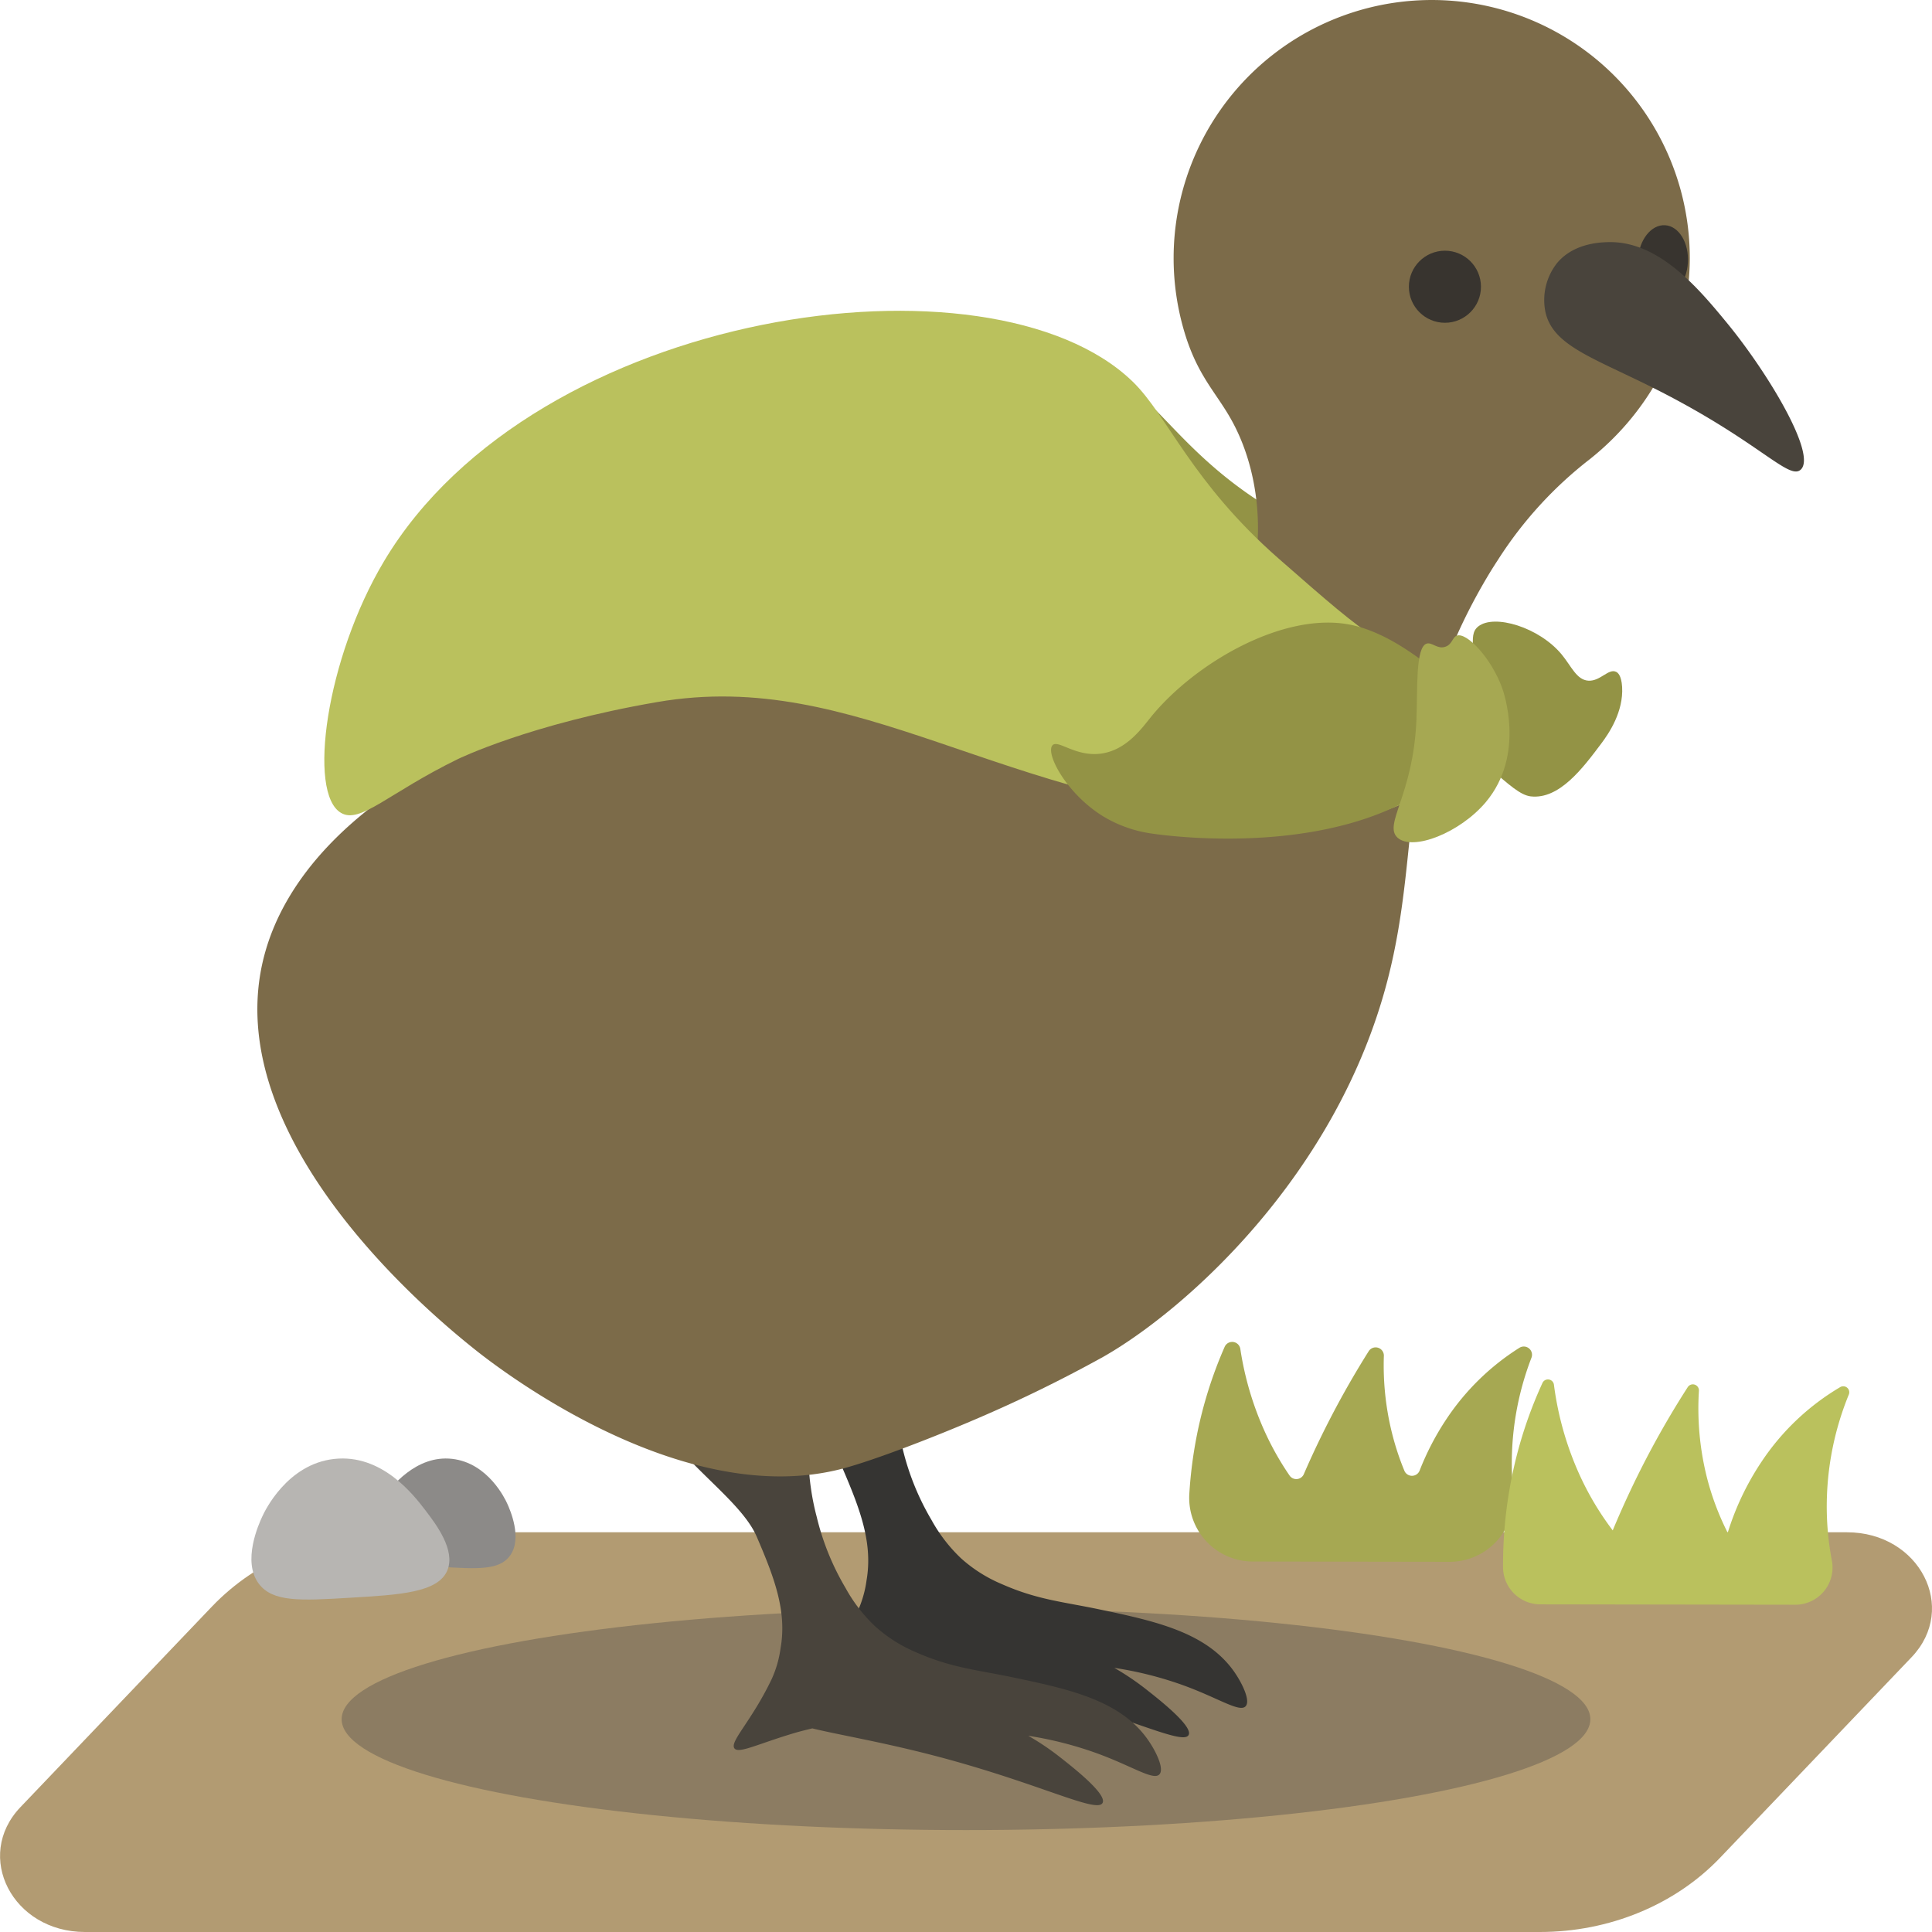 <svg id="레이어_1" data-name="레이어 1" xmlns="http://www.w3.org/2000/svg" viewBox="0 0 512 512"><defs><style>.cls-1{fill:#b29b72;}.cls-2{fill:#8c7c62;}.cls-3{fill:#8c8a88;}.cls-4{fill:#b7b5b2;}.cls-5{fill:#a6a852;}.cls-6{fill:#bac15d;}.cls-7{fill:#939345;}.cls-8{fill:#353432;}.cls-9{fill:#49443c;}.cls-10{fill:#7c6b49;}.cls-11{fill:#38342f;}</style></defs><title>대지 2</title><path class="cls-1" d="M408.08,512H22.52C3.35,512-7,491.94,5.42,478.91l50.76-53.17c11.92-12.48,29.36-19.67,47.74-19.67H489.48c19.18,0,29.55,20.07,17.1,33.11q-25.36,26.57-50.74,53.14C443.91,504.81,426.46,512,408.08,512Z"/><ellipse class="cls-2" cx="256" cy="455.61" rx="165.46" ry="29.38"/><path class="cls-3" d="M101.28,397.19c-2.21,2.94-6.16,8.19-4.47,12.35,1.88,4.59,9.49,5,19.77,5.67,10.1.61,15.72.92,18.54-2.89,3.44-4.63,0-12.33-.71-13.88-.47-1.05-5-10.74-14.59-11.83S103.6,394.1,101.28,397.19Z"/><path class="cls-4" d="M112.73,400.24c2.9,3.79,8,10.54,5.84,15.89-2.45,5.9-12.38,6.5-25.8,7.29-13.16.79-20.49,1.18-24.18-3.71-4.49-5.95,0-15.86.93-17.85.62-1.36,6.53-13.82,19-15.22C101.25,385.21,109.71,396.28,112.73,400.24Z"/><path class="cls-5" d="M376.2,389.76a2.18,2.18,0,0,1-4,.06,71.39,71.39,0,0,1-3.34-10.17,74.24,74.24,0,0,1-2.12-20.37,2.18,2.18,0,0,0-4-1.23c-2.75,4.37-5.55,9.12-8.31,14.25-3.44,6.4-6.39,12.56-8.9,18.36a2.17,2.17,0,0,1-3.79.36,76.45,76.45,0,0,1-6.73-12,83.22,83.22,0,0,1-6.31-21.54,2.18,2.18,0,0,0-4.15-.56,113.16,113.16,0,0,0-7.37,23.44,116.7,116.7,0,0,0-2,15.56,16.87,16.87,0,0,0,16.85,17.9l52.23.08A16.94,16.94,0,0,0,401,395.22c-.14-1.46-.25-3-.31-4.52a78,78,0,0,1,5.16-30.88,2.18,2.18,0,0,0-3.19-2.64,64.55,64.55,0,0,0-19.36,18.92A71.4,71.4,0,0,0,376.2,389.76Z"/><path class="cls-6" d="M457.86,406.2a71.22,71.22,0,0,1-5.63-15.13,75.16,75.16,0,0,1-2-22.48,1.61,1.61,0,0,0-2.95-1c-3.13,4.86-6.33,10.23-9.49,16.09-4.15,7.72-7.57,15.09-10.4,21.89a77.35,77.35,0,0,1-9-15.19,83.81,83.81,0,0,1-6.59-23.48,1.6,1.6,0,0,0-3-.47,113.71,113.71,0,0,0-8.21,25.29,117.75,117.75,0,0,0-2.27,23.6,9.89,9.89,0,0,0,9.88,9.85l67.53.1a9.86,9.86,0,0,0,9.75-11.64,76.22,76.22,0,0,1-1.32-11.55,78.25,78.25,0,0,1,5.78-32.47,1.59,1.59,0,0,0-2.28-2,64.28,64.28,0,0,0-20.89,19.85A72.2,72.2,0,0,0,457.86,406.2Z"/><path class="cls-7" d="M357.61,173.88c-12,4.63-24.38-3.48-41-14.67-16.25-11-45.15-30.46-40.53-47a17.84,17.84,0,0,1,13.14-12c13.9-2.68,19.68,17.7,47.24,34.38,20,12.11,33.81,11.6,35.22,20.69C372.84,162.5,365.41,170.86,357.61,173.88Z"/><path class="cls-8" d="M291.27,426.49c-9.5-2-16.34-2.51-25.81-6.7A38.35,38.35,0,0,1,254.72,413a41.48,41.48,0,0,1-7.85-10.17,68.4,68.4,0,0,1-7.65-18.88,67.7,67.7,0,0,1-1.52-7.51,73.62,73.62,0,0,1,.59-24.51,200.33,200.33,0,0,1-23.73,4.46c-6.2.78-12.05,1.22-17.48,1.42,6,11.7,22,21.56,26.26,31.43,4.66,10.85,8,19.76,6.3,29.6a29.2,29.2,0,0,1-2.38,8.22c-5.38,11.22-11.14,16.46-9.83,18.27,1.1,1.53,6.42-1.28,16.31-4.18,0,0,1.39-.41,4.32-1.11,7.1,1.74,18.16,3.54,32.3,7.22,27.65,7.21,43.08,15.42,44.63,12.54,1.25-2.32-7.92-9.5-11.56-12.35A70.25,70.25,0,0,0,295.3,442,96.89,96.89,0,0,1,313,446.41c9.68,3.43,15.45,7.51,17.09,5.78,1.36-1.43-.85-6.09-3.1-9.28C319.65,432.59,306.26,429.62,291.27,426.49Z"/><path class="cls-9" d="M268.48,444.53c-9.5-2-16.35-2.51-25.81-6.7A38.35,38.35,0,0,1,231.93,431a41.18,41.18,0,0,1-7.85-10.17,68.07,68.07,0,0,1-7.65-18.88,65.48,65.48,0,0,1-1.52-7.51,73.93,73.93,0,0,1,.58-24.51,199.94,199.94,0,0,1-23.73,4.46c-6.19.78-12,1.22-17.47,1.42,6,11.7,22,21.56,26.25,31.43,4.67,10.85,8.06,19.75,6.31,29.6a29,29,0,0,1-2.38,8.21c-5.39,11.23-11.14,16.47-9.84,18.28,1.11,1.53,6.42-1.28,16.31-4.18,0,0,1.4-.41,4.33-1.11,7.1,1.74,18.16,3.54,32.3,7.22,27.64,7.21,43.07,15.42,44.62,12.54,1.26-2.33-7.92-9.5-11.56-12.35A69.33,69.33,0,0,0,272.5,460a97.62,97.62,0,0,1,17.66,4.45c9.68,3.44,15.44,7.51,17.08,5.79,1.37-1.43-.84-6.09-3.1-9.28C296.85,450.63,283.46,447.66,268.48,444.53Z"/><path class="cls-10" d="M376.17.08A68.41,68.41,0,0,0,314,88.38c3.54,11.6,8.59,15.91,12.68,23.53,8.15,15.16,8.85,35.79,2.16,50.83-7.61,17.12-23.9,24.82-30.47,27.83-37.58,17.17-64.36-6.7-108-7.11C142.59,183,81.14,210.72,70,253.36c-12.84,49.14,47.11,97.22,55.4,103.91,5.48,4.42,54.93,43.38,98.09,31.88,8-2.13,23.51-8.06,35.82-13.37a367.6,367.6,0,0,0,33.07-16.21c21.84-12.43,61.91-48.15,75.31-99.74,9.57-36.78,1.61-65,26.41-106.87,1.41-2.38,2.91-4.65,2.91-4.65a105.39,105.39,0,0,1,24.24-26.57c16.41-13,26.56-32.52,26.56-53.36A68.38,68.38,0,0,0,376.17.08Z"/><circle class="cls-11" cx="382.92" cy="75.99" r="9.55"/><ellipse class="cls-11" cx="440.67" cy="69.22" rx="9.55" ry="6.64" transform="translate(344.46 504.79) rotate(-86.47)"/><path class="cls-9" d="M477.18,124.49c4.39-3.86-8.43-25.35-19.32-38.67C450,76.24,439.5,63.72,426,64.17c-2,.07-9,.3-13.37,5.55a15.84,15.84,0,0,0-3.11,12.79c1.89,9.19,12.85,12.29,29.67,20.82C466.15,117,474,127.28,477.18,124.49Z"/><path class="cls-6" d="M364.74,169.18c-6.46-4.15-12.9-9.78-25.77-21.05-23.24-20.34-29.52-38-38.8-47-37.49-36.32-158.26-19.64-198.4,47.6-15.39,25.79-20.32,61.55-11.38,66.7,5.11,3,12.6-5.33,31-14.29,0,0,19-9.28,52.73-15.08,53.45-9.21,91.12,27.28,163.72,31.62,9.13.54,31.7,1.35,45.55-12.64,2.24-2.26,8.52-8.61,7.41-15.61C389.5,181.34,379.45,178.65,364.74,169.18Z"/><path class="cls-7" d="M357.81,165.55c7.62,1.51,14.51,6.29,17.13,8.11a53.43,53.43,0,0,1,12.15,11.68c3.33,4.24,3.64,5.83,3.73,6.47.9,6.2-5.93,12-9,14.45-26.13,21.49-72,15.31-76.38,14.67a34,34,0,0,1-13.2-4.66c-9.66-6-15.25-16.63-13.32-18.76,1.48-1.63,6.15,3.2,13.05,2.18,6.57-1,10.55-6.59,13-9.63C316.63,175.69,340.15,162.05,357.81,165.55Z"/><path class="cls-7" d="M386.05,192.4c.14,1.14.72,4.11,8.19,10.65,5.81,5.1,8.7,7.66,11.41,8,7.56.86,13.78-7.43,18.7-14,2.06-2.73,5.91-8.45,5.53-15-.19-3.16-1.21-3.83-1.58-4-2-1-4.2,2.52-7.35,2.34s-4.55-3.9-7.13-7c-6-7.19-17.81-10.72-22.05-7.39-3.27,2.57.57,7.29-3.24,18C387,188.27,385.7,189.49,386.05,192.4Z"/><path class="cls-5" d="M370.37,222c-3.86-3.52,4.17-11.21,5-31.22.34-7.86-.33-19.39,2.76-20.23,1.41-.38,2.83,1.58,4.92.84,1.82-.63,1.83-2.48,3-2.93,2.56-1,9.05,5.75,12,13.76.42,1.13,6.26,17.79-4.3,30.36C386.92,220.69,374.41,225.62,370.37,222Z"/></svg>